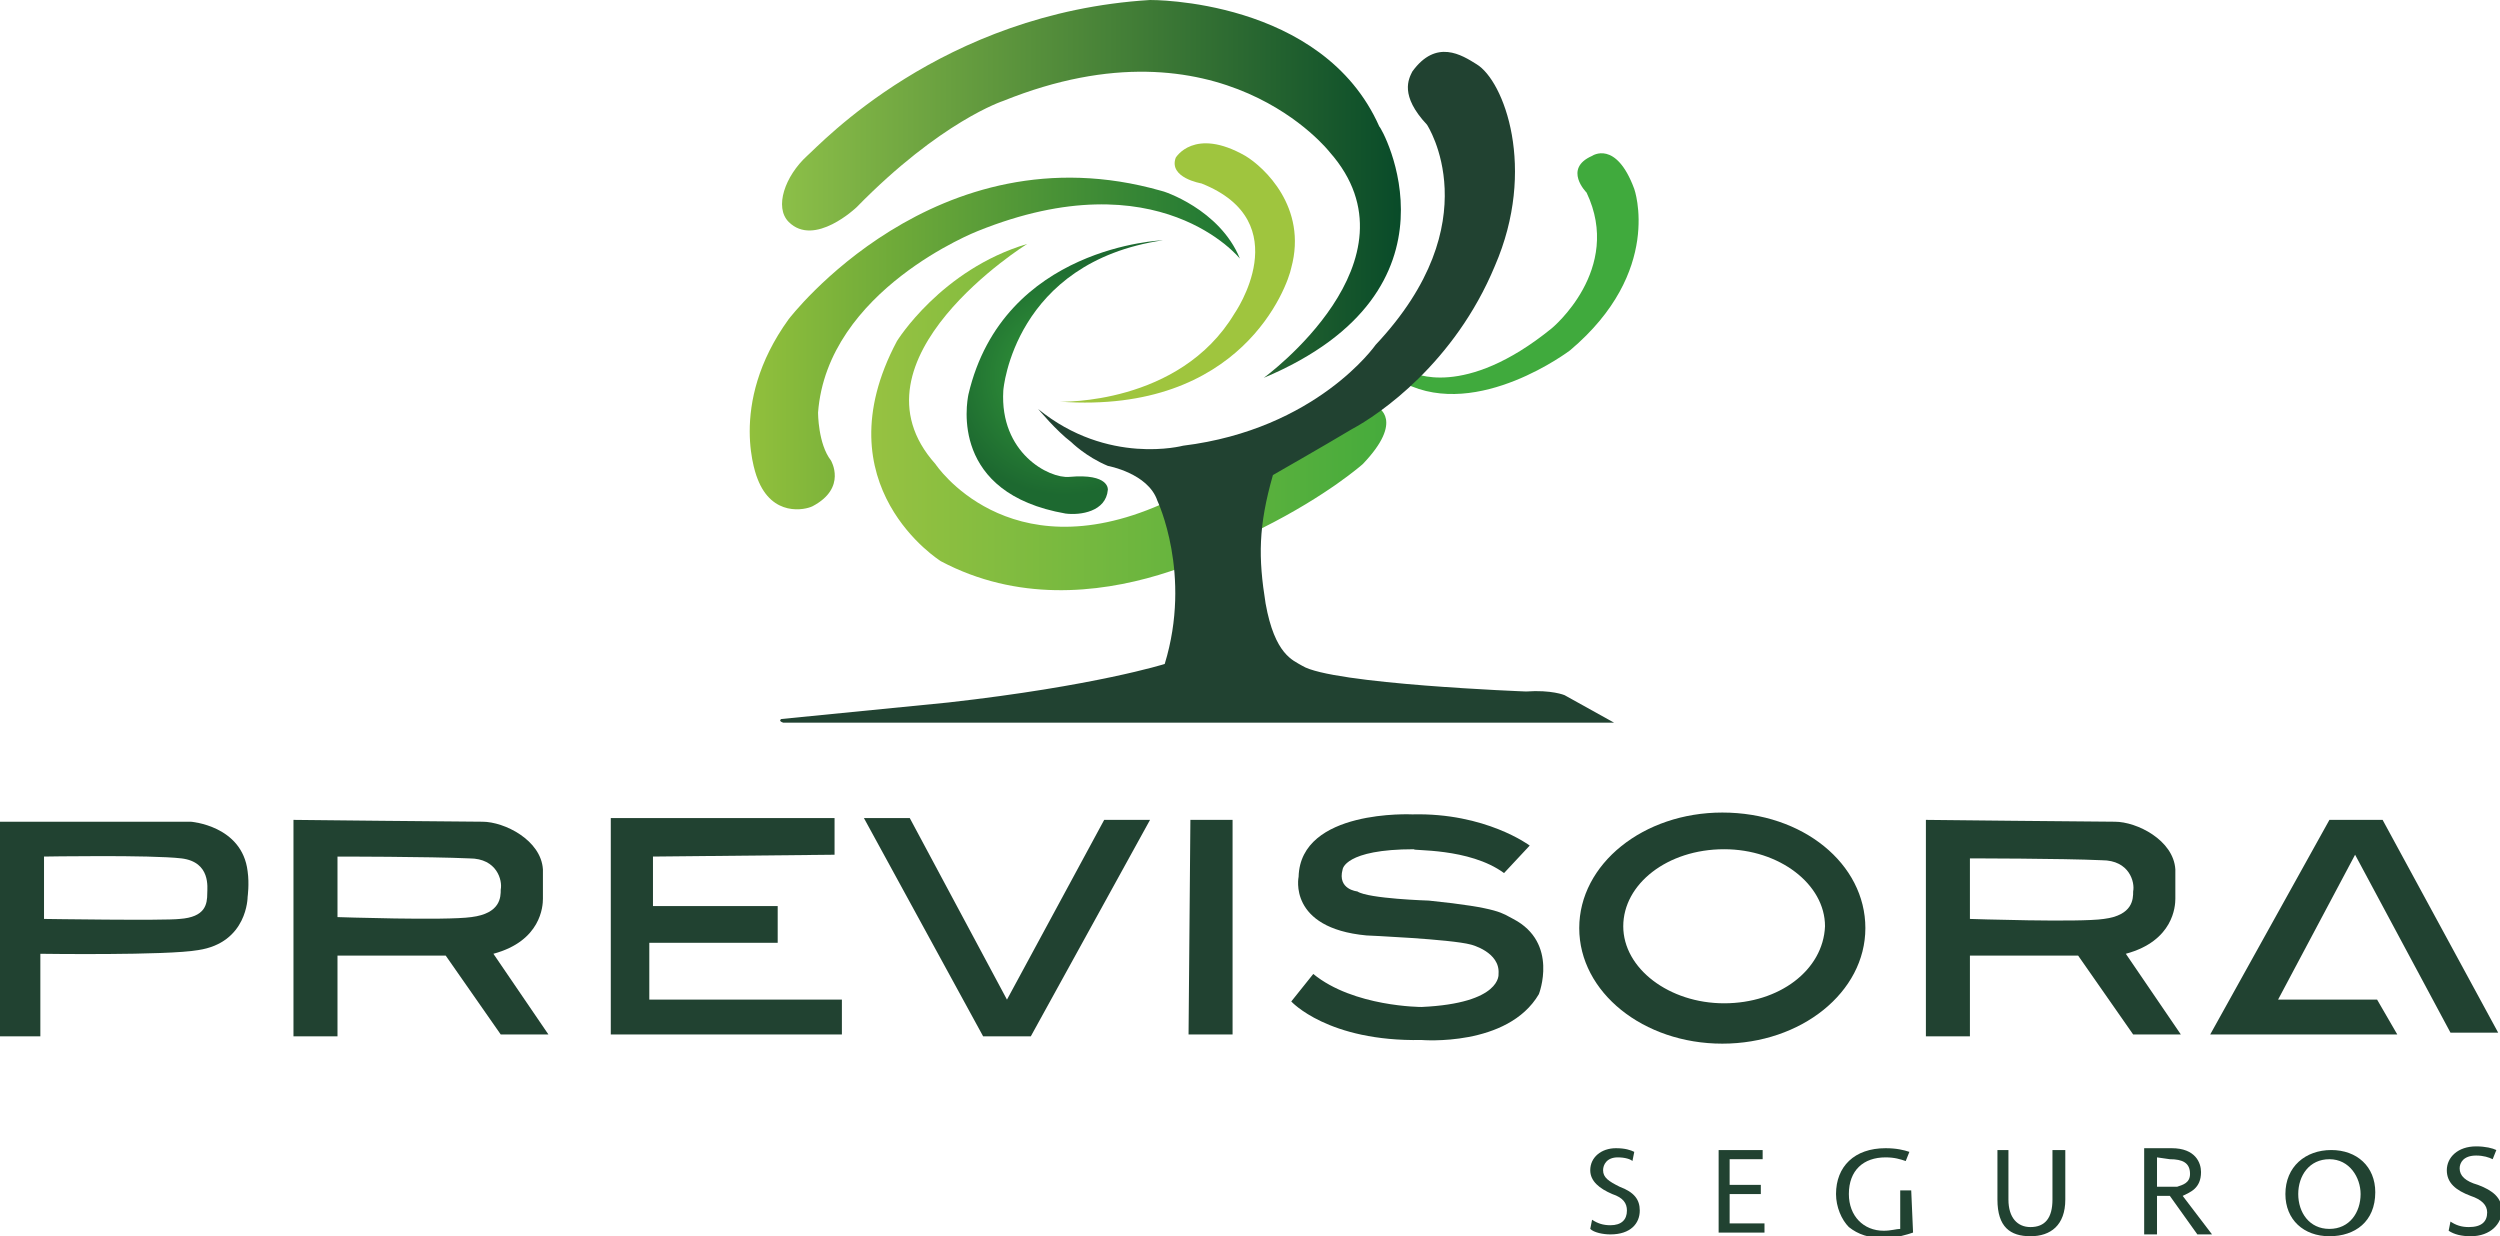 <?xml version="1.0" encoding="utf-8"?>
<!-- Generator: Adobe Illustrator 19.2.0, SVG Export Plug-In . SVG Version: 6.00 Build 0)  -->
<svg version="1.1" id="Layer_1" xmlns="http://www.w3.org/2000/svg" xmlns:xlink="http://www.w3.org/1999/xlink" x="0px" y="0px"
	 viewBox="0 0 136.3 67.4" style="enable-background:new 0 0 136.3 67.4;" xml:space="preserve">
<style type="text/css">
	.st0{fill:#9FC53E;}
	.st1{fill:url(#SVGID_1_);}
	.st2{fill:url(#SVGID_2_);}
	.st3{fill:url(#SVGID_3_);}
	.st4{fill:url(#SVGID_4_);}
	.st5{fill:#40AA3D;}
	.st6{fill:#214231;}
</style>
<g>
	<path class="st0" d="M57.8,21.9c0,0,6.5,0.2,9.5-4.8c0,0,3.5-5-1.8-7.1c0,0-1.8-0.3-1.4-1.4c0,0,1-1.7,3.8-0.1
		c1,0.6,3.4,2.8,2.5,6.1C70.2,15.6,67.7,22.6,57.8,21.9z"/>
	
		<radialGradient id="SVGID_1_" cx="58.005" cy="48.936" r="6.488" gradientTransform="matrix(1 0 0 -1 0 69.442)" gradientUnits="userSpaceOnUse">
		<stop  offset="0" style="stop-color:#369F3B"/>
		<stop  offset="1" style="stop-color:#1D6930"/>
	</radialGradient>
	<path class="st1" d="M63.4,13.1c0,0-8.7,0.3-10.6,8.4c-0.1,0.5-1,5.4,5.3,6.5c0.8,0.1,2.2-0.1,2.3-1.3c0,0,0.1-0.9-2.1-0.7
		c-1.1,0.1-3.8-1.3-3.6-4.7C54.7,21.2,55.3,14.3,63.4,13.1z"/>
	
		<linearGradient id="SVGID_2_" gradientUnits="userSpaceOnUse" x1="40.883" y1="50.687" x2="67.576" y2="50.687" gradientTransform="matrix(1 0 0 -1 0 69.442)">
		<stop  offset="0" style="stop-color:#91C03C"/>
		<stop  offset="1" style="stop-color:#1D7633"/>
	</linearGradient>
	<path class="st2" d="M67.6,14.1c0,0-4.4-5.5-14.3-1.5c0,0-8.2,3.2-8.7,9.9c0,0,0,1.7,0.7,2.6c0,0,0.9,1.5-1,2.5
		c-0.4,0.2-2.2,0.6-3-1.5c0,0-1.7-4,1.7-8.7c0,0,8-10.5,20.3-7C63.4,10.4,66.5,11.4,67.6,14.1z"/>
	
		<linearGradient id="SVGID_3_" gradientUnits="userSpaceOnUse" x1="42.698" y1="59.145" x2="76.366" y2="59.145" gradientTransform="matrix(1 0 0 -1 0 69.442)">
		<stop  offset="0" style="stop-color:#8CBF48"/>
		<stop  offset="1" style="stop-color:#094B29"/>
	</linearGradient>
	<path class="st3" d="M68.9,20.6c0,0,8.8-6.4,3.6-12.3c0,0-5.9-7.6-17.8-2.8c0,0-3.4,1.1-8,5.8c0,0-2.3,2.2-3.7,0.8
		c-0.8-0.8-0.2-2.5,1-3.6c0.7-0.6,7.3-7.8,18.7-8.5c0,0,9.4-0.1,12.5,6.9C75.3,6.9,80.3,15.8,68.9,20.6z"/>
	
		<linearGradient id="SVGID_4_" gradientUnits="userSpaceOnUse" x1="47.47" y1="46.707" x2="75.562" y2="46.707" gradientTransform="matrix(1 0 0 -1 0 69.442)">
		<stop  offset="0" style="stop-color:#97C241"/>
		<stop  offset="1" style="stop-color:#46AB3C"/>
	</linearGradient>
	<path class="st4" d="M56,13.3c0,0-10.1,6.3-5,12c0,0,3.9,5.9,12.3,2.2l11.8-5.3c0,0,1.5,0.7-0.8,3.1c0,0-1.9,1.7-5.5,3.5
		c0,0-9.2,6.2-17.5,1.8c0,0-6.6-4.1-2.4-12C48.9,18.6,51.3,14.7,56,13.3z"/>
	<path class="st5" d="M77,20.3c0,0,2.8,1.5,7.6-2.4c0,0,3.9-3.2,1.9-7.4c0,0-1.3-1.3,0.3-2c0,0,1.3-0.9,2.3,1.8c0,0,1.6,4.5-3.5,8.8
		c0,0-5,3.8-9,1.8L77,20.3z"/>
	<path class="st6" d="M56.6,22.3c0,0,1,1.2,1.8,1.8c0,0,0.8,0.8,2,1.3c0,0,2.2,0.4,2.7,1.9c0,0,1.9,4,0.4,8.9c0,0-3.8,1.2-11.8,2.1
		l-9.1,0.9c0,0-0.2,0.1,0.1,0.2H88l-2.7-1.5c0,0-0.7-0.3-2.1-0.2c0,0-10.6-0.4-12.2-1.4c-0.5-0.3-1.5-0.6-2-3.4
		c-0.4-2.5-0.4-4.2,0.4-7c0,0,2.8-1.6,4.3-2.5c1.5-0.8,5.6-3.6,7.8-8.9C83.8,9.2,82,4.4,80.5,3.5C79.7,3,78.3,2.1,77,3.9
		c-0.2,0.4-0.7,1.3,0.8,2.9c0,0,3.5,5.3-2.8,12c0,0-3.2,4.6-10.5,5.5C64.5,24.3,60.4,25.4,56.6,22.3z"/>
	<path class="st6" d="M13.5,47.5c-0.3-2.5-3.1-2.7-3.1-2.7H0l0,11.7l2.2,0v-4.5c0,0,6.9,0.1,8.6-0.2c2.7-0.4,2.7-2.9,2.7-2.9
		S13.6,48.2,13.5,47.5z M11.3,48.7c0,0.6-0.1,1.3-1.5,1.4c-0.8,0.1-7.4,0-7.4,0l0-3.4c0,0,5.8-0.1,7.5,0.1
		C11.5,47,11.3,48.4,11.3,48.7z"/>
	<path class="st6" d="M26.9,52c2.6-0.7,2.7-2.6,2.7-3c0-0.5,0-0.8,0-1.6c-0.1-1.6-2.1-2.6-3.3-2.6c-1,0-10.3-0.1-10.3-0.1v11.8h2.4
		v-4.4l5.9,0l3,4.3h2.6L26.9,52z M18.4,50v-3.3c0,0,5,0,7.2,0.1c1.5,0,1.8,1.2,1.7,1.7c0,0.4,0,1.3-1.6,1.5
		C24.3,50.2,18.4,50,18.4,50z"/>
	<path class="st6" d="M115.9,52c2.6-0.7,2.7-2.6,2.7-3c0-0.5,0-0.8,0-1.6c-0.1-1.6-2.1-2.6-3.3-2.6c-1,0-10.3-0.1-10.3-0.1v11.8h2.4
		v-4.4l5.9,0l3,4.3h2.6L115.9,52z M107.4,50.1v-3.3c0,0,5,0,7.2,0.1c1.5,0,1.8,1.2,1.7,1.7c0,0.4,0,1.3-1.6,1.5
		C113.4,50.3,107.4,50.1,107.4,50.1z"/>
	<polygon class="st6" points="45.5,46.6 45.5,44.6 33.3,44.6 33.3,56.4 45.9,56.4 45.9,54.5 35.4,54.5 35.4,51.4 42.4,51.4 
		42.4,49.4 35.6,49.4 35.6,46.7 	"/>
	<polygon class="st6" points="47.1,44.6 49.6,44.6 54.9,54.5 60.2,44.7 62.7,44.7 56.2,56.5 53.6,56.5 	"/>
	<polygon class="st6" points="64.9,44.7 67.2,44.7 67.2,56.4 64.8,56.4 	"/>
	<path class="st6" d="M93.9,44.3c-4.3,0-7.8,2.8-7.8,6.3s3.5,6.3,7.8,6.3c4.3,0,7.8-2.8,7.8-6.3S98.3,44.3,93.9,44.3z M94,54.7
		c-3,0-5.5-1.9-5.5-4.2c0-2.3,2.4-4.2,5.5-4.2c3,0,5.5,1.9,5.5,4.2C99.4,52.9,97,54.7,94,54.7z"/>
	<polygon class="st6" points="129.6,54.5 124.2,54.5 128.4,46.6 133.6,56.3 136.2,56.3 129.9,44.7 127,44.7 120.5,56.4 130.7,56.4 	
		"/>
	<path class="st6" d="M82,47.6l1.4-1.5c0,0-2.4-1.8-6.4-1.7c0,0-6.1-0.3-6.2,3.4c0,0-0.6,2.8,3.7,3.2c0,0,4.6,0.2,5.7,0.5
		c0,0,1.6,0.4,1.5,1.6c0,0,0.2,1.6-4.2,1.8c0,0-3.7,0-5.9-1.8l-1.2,1.5c0,0,2,2.2,7.1,2.1c0,0,4.7,0.4,6.4-2.5c0,0,1.1-2.8-1.4-4.1
		c-0.6-0.3-0.7-0.6-4.6-1c0,0-3.3-0.1-3.9-0.5c0,0-1.1-0.1-0.8-1.2c0,0,0.1-1.1,3.9-1.1C76.9,46.4,80.1,46.2,82,47.6z"/>
	<g>
		<path class="st6" d="M86.8,66.5c0.3,0.2,0.6,0.3,1,0.3c0.6,0,0.9-0.3,0.9-0.8c0-0.4-0.2-0.7-0.8-0.9c-0.7-0.3-1.2-0.7-1.2-1.3
			c0-0.7,0.6-1.2,1.4-1.2c0.5,0,0.8,0.1,1,0.2L89,63.3c-0.1-0.1-0.4-0.2-0.8-0.2c-0.6,0-0.8,0.4-0.8,0.7c0,0.4,0.3,0.6,0.9,0.9
			c0.8,0.3,1.1,0.7,1.1,1.3c0,0.7-0.5,1.3-1.6,1.3c-0.4,0-0.9-0.1-1.1-0.3L86.8,66.5z"/>
	</g>
	<g>
		<path class="st6" d="M96,65.1h-1.7v1.6h1.9v0.5h-2.5v-4.5h2.4v0.5h-1.8v1.4H96V65.1z"/>
	</g>
	<g>
		<path class="st6" d="M109.5,62.7v2.7c0,1,0.5,1.5,1.2,1.5c0.8,0,1.2-0.5,1.2-1.5v-2.7h0.7v2.7c0,1.4-0.8,2-1.9,2
			c-1.1,0-1.8-0.5-1.8-2v-2.7L109.5,62.7L109.5,62.7z"/>
	</g>
	<g>
		<path class="st6" d="M104.3,67.2c-0.3,0.1-0.9,0.3-1.6,0.3c-0.8,0-1.4-0.2-1.9-0.6c-0.4-0.4-0.7-1.1-0.7-1.8c0-1.5,1-2.5,2.7-2.5
			c0.6,0,1,0.1,1.3,0.2l-0.2,0.5c-0.3-0.1-0.6-0.2-1.1-0.2c-1.2,0-2,0.7-2,2c0,1.2,0.8,2,1.9,2c0.4,0,0.7-0.1,0.9-0.1v-1.5v-0.6h0.6
			L104.3,67.2z"/>
	</g>
	<g>
		<path class="st6" d="M129.5,65c0,1.6-1.1,2.4-2.5,2.4c-1.4,0-2.4-0.9-2.4-2.3c0-1.5,1.1-2.4,2.5-2.4
			C128.5,62.7,129.5,63.6,129.5,65z M125.3,65.1c0,1,0.6,1.9,1.7,1.9c1.1,0,1.7-0.9,1.7-1.9c0-0.9-0.6-1.9-1.7-1.9
			C125.9,63.2,125.3,64.1,125.3,65.1z"/>
	</g>
	<g>
		<path class="st6" d="M133.6,66.6c0.3,0.2,0.6,0.3,1,0.3c0.7,0,1-0.3,1-0.8c0-0.4-0.3-0.7-0.9-0.9c-0.8-0.3-1.3-0.7-1.3-1.4
			c0-0.7,0.6-1.3,1.6-1.3c0.5,0,0.9,0.1,1.1,0.2l-0.2,0.5c-0.2-0.1-0.5-0.2-0.9-0.2c-0.7,0-0.9,0.4-0.9,0.7c0,0.4,0.3,0.7,1,0.9
			c0.8,0.3,1.3,0.7,1.3,1.4c0,0.7-0.6,1.4-1.7,1.4c-0.5,0-0.9-0.1-1.2-0.3L133.6,66.6z"/>
	</g>
	<g>
		<path class="st6" d="M116.9,62.6h1.5c1.3,0,1.6,0.8,1.6,1.3c0,0.9-0.6,1.1-1,1.3l1.6,2.1h-0.8l-1.5-2.1h-0.7v2.1h-0.7V62.6z
			 M117.6,63.1v1.6c0.4,0,0.8,0,1.1,0c0.3-0.1,0.7-0.2,0.7-0.7c0-0.6-0.4-0.8-1.1-0.8L117.6,63.1L117.6,63.1z"/>
	</g>
</g>
</svg>
